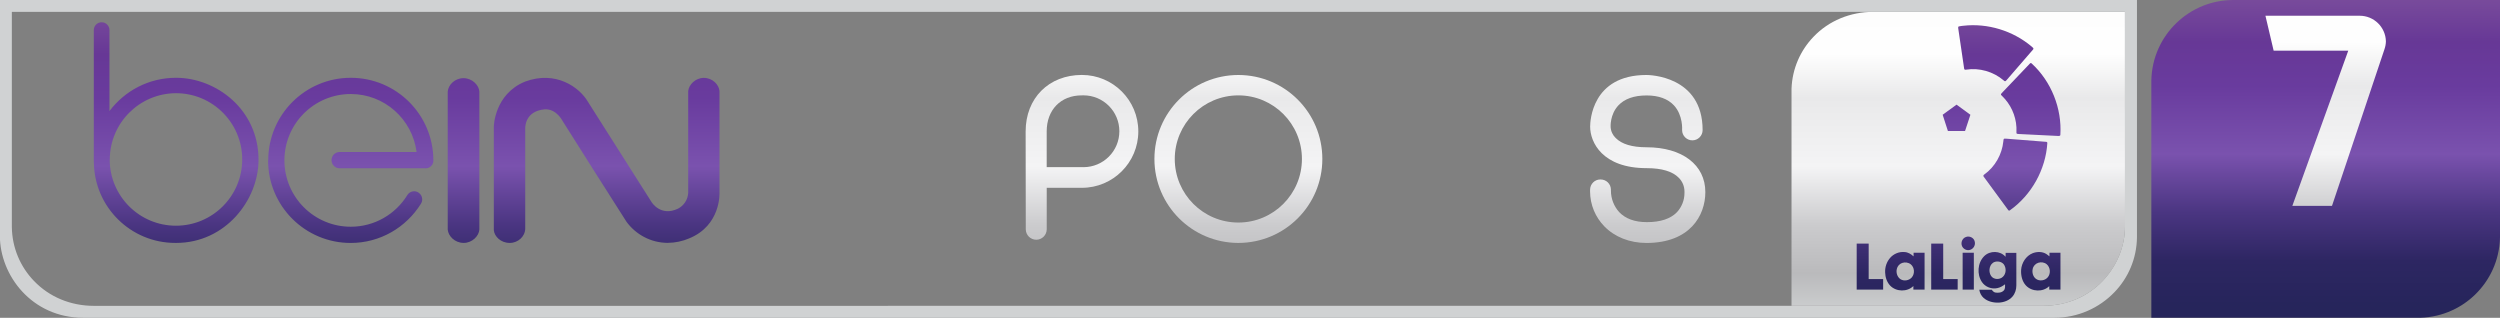 <?xml version="1.0" encoding="UTF-8"?>
<!-- Generator: Adobe Illustrator 21.0.0, SVG Export Plug-In . SVG Version: 6.00 Build 0)  -->
<svg id="Layer_1" width="286.17" height="36.375" version="1.1" viewBox="0 0 286.17 36.375" xml:space="preserve" xmlns="http://www.w3.org/2000/svg" xmlns:cc="http://creativecommons.org/ns#" xmlns:dc="http://purl.org/dc/elements/1.1/" xmlns:rdf="http://www.w3.org/1999/02/22-rdf-syntax-ns#" xmlns:xlink="http://www.w3.org/1999/xlink"><rect x="0" y="0" width="286.17" height="36.375" fill="#808080" stroke="none"/><defs id="defs31"><linearGradient id="linearGradient1988" x1="178.3" x2="178.3" y1="36.367" y2=".001" gradientUnits="userSpaceOnUse" xlink:href="#linearGradient4179"/><linearGradient id="linearGradient4179"><stop id="stop4181" stop-color="#26255b" offset="0"/><stop id="stop4195" stop-color="#2d2662" offset=".139"/><stop id="stop4191" stop-color="#4a3581" offset=".291"/><stop id="stop4187" stop-color="#7a52ae" offset=".476"/><stop id="stop4189" stop-color="#693b9e" offset=".692"/><stop id="stop4193" stop-color="#673896" offset=".83"/><stop id="stop4183" stop-color="#7d509d" offset="1"/></linearGradient><linearGradient id="linearGradient1986" x1="178.3" x2="178.3" y1="36.367" y2=".001" gradientUnits="userSpaceOnUse" xlink:href="#linearGradient1728"/><linearGradient id="linearGradient1728"><stop id="stop1714" stop-color="#d0d2d3" offset="0"/><stop id="stop1716" stop-color="#bababc" offset=".139"/><stop id="stop1718" stop-color="#cbcbcd" offset=".291"/><stop id="stop1720" stop-color="#f4f4f5" offset=".476"/><stop id="stop1722" stop-color="#e9e9ea" offset=".692"/><stop id="stop1724" stop-color="#fefefe" offset=".83"/><stop id="stop1726" stop-color="#fdfdfd" offset="1"/></linearGradient></defs>
<g id="g864" transform="translate(156.26 -1.408)" stroke-width="1.137"><path id="path4-4" d="m129.88 1.41h-30.32c-5.185-0.095-9.465 4.032-9.56 9.217v27.153h30.3c5.185 0.122 9.487-3.981 9.609-9.166 0-0.018 1e-3 -0.036 1e-3 -0.054v-27.15z" fill="url(#linearGradient1988)" style="font-variant-east_asian:normal"/><path id="path6-2" d="m116.68 7.06-6 17.91h-4.54l6.4-17.76h-8.54l-0.94-4h10.79c1.63 0 2.962 1.301 3 2.93-8e-3 0.314-0.066 0.624-0.17 0.92z" fill="url(#linearGradient1986)" style="font-variant-east_asian:normal"/><path id="path8-28" d="m113.85 28c-1.072-1.145-2.869-1.204-4.014-0.132-0.606 0.568-0.933 1.372-0.896 2.202v5c0 0.276 0.224 0.5 0.5 0.5s0.5-0.224 0.5-0.5v-2h3.67v2c0 0.276 0.224 0.5 0.5 0.5s0.5-0.224 0.5-0.5v-5c0.036-0.764-0.238-1.511-0.76-2.07zm-0.24 4.08h-3.67v-2c0-1.013 0.822-1.835 1.835-1.835s1.835 0.822 1.835 1.835zm8.29 2.69-2.34-3.35 2.27-3.24c0.059-0.089 0.09-0.193 0.09-0.3 0.083-0.276-0.074-0.567-0.35-0.65s-0.567 0.074-0.65 0.35l-2.05 2.93-2.05-2.93c-0.096-0.143-0.257-0.229-0.43-0.23-0.285 5e-3 -0.515 0.235-0.52 0.52 1e-3 0.108 0.036 0.213 0.1 0.3l2.27 3.24-2.34 3.35c-0.166 0.237-0.107 0.564 0.13 0.73s0.564 0.107 0.73-0.13l2.12-3 2.12 3c0.166 0.237 0.493 0.296 0.73 0.13s0.296-0.493 0.13-0.73zm-15.13-7.22c-0.263-0.122-0.55-0.187-0.84-0.19-0.65-0.01-1.235 0.39-1.46 1-0.22 0.52-1.33 3.15-1.39 3.29s-0.15 0.29-0.3 0.29-0.2 0-0.3-0.29-1.16-2.77-1.39-3.29c-0.225-0.61-0.81-1.01-1.46-1-0.29 2e-3 -0.577 0.066-0.84 0.19-0.549 0.28-0.904 0.834-0.93 1.45v6c0 0.298 0.242 0.54 0.54 0.54s0.54-0.242 0.54-0.54v-5.81c-0.01-0.273 0.155-0.522 0.41-0.62 0.298-0.108 0.628 0.043 0.74 0.34 0.18 0.45 0.79 1.89 1.11 2.74l0.1 0.26c0.237 0.828 1.1 1.308 1.928 1.072 0.518-0.148 0.923-0.553 1.072-1.072l0.1-0.26c0.32-0.85 0.93-2.29 1.11-2.74 0.108-0.295 0.435-0.447 0.73-0.34 0.255 0.098 0.42 0.347 0.41 0.62v5.87c0 0.298 0.242 0.54 0.54 0.54s0.54-0.242 0.54-0.54v-6.06c-0.039-0.615-0.406-1.161-0.96-1.43z" fill="url(#linearGradient1986)" style="font-variant-east_asian:normal"/></g>
<g id="g909" transform="translate(-.015 8e-6)"><path id="path32-8-6" d="m244.63 0.001v27.173c-0.031 2.437-1.002 4.639-2.57 6.268l2e-3 -0.003c-1.742 1.812-4.186 2.937-6.893 2.937h-225.62c-5.898 0-9.549-4.864-9.549-9.396v-26.979z" fill="url(#linearGradient1988)" stroke-width="1.137"/><g id="g1490" fill="url(#linearGradient1986)" stroke-width="1.137"><path id="path22-6-2-0" d="m214.48 1.357c-2.68 0-5.124 1.017-6.883 2.861-1.49 1.55-2.428 3.636-2.51 5.94v24.847l28.74 2.19e-4c5.826 0 9.431-4.633 9.431-9.047l-5e-3 -24.601z"/><path id="path22-6-3" d="m1.369 1.361v24.627c0.031 2.393 0.986 4.56 2.524 6.16l0.005 0.005c1.761 1.842 4.199 2.857 6.877 2.857h71.553c5.825 0 9.431-4.633 9.431-9.047l-0.011-24.601z"/></g><g id="g1976" fill="url(#linearGradient1986)" stroke-width="1.137"><path id="path6-9" d="m118.63 27.443c0.664 0 1.201-0.538 1.202-1.2v-4.744h4.024c3.567 0 6.46-2.892 6.46-6.46s-2.892-6.46-6.46-6.46c-3.79 0-6.438 2.658-6.438 6.46l0.016 11.195v8e-3c0 0.661 0.535 1.198 1.196 1.2zm5.205-16.525c0.06-0.003 0.13-0.004 0.2-0.004 2.271 0 4.111 1.84 4.111 4.111s-1.84 4.111-4.111 4.111c-0.07 0-0.141-0.002-0.21-0.006h0.01-4.007v-4.089c0-2.466 1.609-4.123 4.007-4.123z"/><path id="path8-1" d="m108.24 19.25c1.724 0 2.962 0.374 3.676 1.111 0.399 0.402 0.644 0.957 0.644 1.568 0 0.019 0 0.04-1e-3 0.059v-0.003c1e-3 0.031 1e-3 0.067 1e-3 0.102 0 0.85-0.327 1.624-0.863 2.201l2e-3 -0.002c-0.732 0.753-1.885 1.138-3.425 1.138h-0.024c-1.385 0-2.455-0.392-3.17-1.153-0.585-0.647-0.943-1.509-0.943-2.455 0-0.037 1e-3 -0.075 1e-3 -0.113v0.006c0-0.657-0.533-1.19-1.19-1.19s-1.19 0.533-1.19 1.19c-2e-3 0.056-3e-3 0.122-3e-3 0.188 0 1.558 0.618 2.972 1.623 4.01l-1e-3 -0.001c1.198 1.227 2.915 1.903 4.831 1.903 4.972 0 6.736-3.132 6.736-5.82 0-3.116-2.642-5.131-6.726-5.131-1.648 0-2.831-0.355-3.523-1.054-0.339-0.32-0.558-0.765-0.588-1.259v-0.006c0-0.014-0.09-1.419 0.881-2.465 0.707-0.761 1.802-1.147 3.248-1.147 1.371 0 2.425 0.392 3.122 1.138 1.057 1.147 0.934 2.793 0.934 2.829 0 0.649 0.526 1.174 1.174 1.174s1.174-0.526 1.174-1.174c0-6.235-6.151-6.307-6.411-6.307h-0.032c-6.253 0-6.435 5.309-6.435 5.914-6e-3 1.764 1.358 4.749 6.473 4.749z"/><path id="path14-5" d="m183.22 20.542h-0.016c-0.644 0-1.168 0.519-1.174 1.163v0.001c-2e-3 0.056-3e-3 0.122-3e-3 0.186 0 1.562 0.621 2.978 1.63 4.015l-1e-3 -0.001c1.196 1.227 2.91 1.905 4.829 1.905 4.972 0 6.738-3.132 6.738-5.822 0-3.116-2.642-5.131-6.732-5.131-1.645 0-2.829-0.355-3.523-1.055-0.339-0.322-0.558-0.765-0.588-1.259v-0.006c0-0.014-0.092-1.419 0.881-2.465 0.707-0.761 1.801-1.147 3.248-1.147 1.371 0 2.428 0.392 3.122 1.138 1.057 1.147 0.935 2.793 0.932 2.826 0 0.649 0.526 1.174 1.174 1.174s1.174-0.526 1.174-1.174c0-6.235-6.151-6.305-6.413-6.305h-0.029c-6.251 0-6.432 5.307-6.432 5.914 0 1.762 1.371 4.75 6.478 4.75 1.725 0 2.962 0.374 3.676 1.111 0.399 0.403 0.644 0.959 0.644 1.572 0 0.019 0 0.037-1e-3 0.056v-0.002c1e-3 0.03 1e-3 0.065 1e-3 0.1 0 0.851-0.327 1.625-0.863 2.205l2e-3 -0.002c-0.728 0.753-1.881 1.138-3.422 1.138h-0.027c-1.387 0-2.451-0.392-3.17-1.153-0.584-0.649-0.941-1.513-0.941-2.458 0-0.036 0-0.073 1e-3 -0.109v0.006c-3e-3 -0.647-0.527-1.169-1.174-1.169h-0.023 1e-3z"/><path id="path16-1" d="m168.72 11.368h4.173v14.878c0.027 0.646 0.557 1.159 1.207 1.159s1.18-0.514 1.207-1.157v-14.88h4.175c0.666 0 1.207-0.54 1.207-1.207 0-0.667-0.54-1.207-1.207-1.207h-10.767c-0.666 0-1.207 0.54-1.207 1.207 0 0.667 0.54 1.207 1.207 1.207z"/><path id="path20" d="m141.77 27.807c5.308 0 9.611-4.303 9.611-9.611 0-5.309-4.303-9.611-9.611-9.611s-9.611 4.303-9.611 9.611v0.004c7e-3 5.305 4.306 9.603 9.611 9.608zm0-16.889c4.017 0.002 7.274 3.259 7.274 7.278 0 4.02-3.258 7.278-7.278 7.278-4.019 0-7.276-3.256-7.278-7.274 1e-3 -4.021 3.26-7.281 7.281-7.282z"/><path id="path26" d="m154.45 27.446c0.664 0 1.202-0.536 1.206-1.2v-4.673h3.833l3.206 5.213c0.215 0.369 0.609 0.614 1.059 0.614 0.223 0 0.431-0.059 0.61-0.163l-6e-3 0.003c0.28-0.163 0.485-0.426 0.569-0.739l2e-3 -0.009c0.027-0.095 0.043-0.205 0.043-0.317 0-0.223-0.061-0.432-0.167-0.61l3e-3 0.006-2.715-4.46c2.43-0.974 4.114-3.311 4.114-6.039 0-3.584-2.905-6.489-6.489-6.489h-3e-3c-3.812 0-6.476 2.674-6.476 6.503l0.011 11.158c2e-3 0.661 0.536 1.198 1.198 1.202zm5.235-16.516c0.027-0.001 0.058-0.001 0.09-0.001 2.282 0 4.132 1.85 4.132 4.132s-1.85 4.132-4.132 4.132c-0.032 0-0.064 0-0.094-0.001h5e-3 -4.037v-4.111c0-2.488 1.621-4.154 4.037-4.154z"/></g><path id="path32-2-7" d="m30.719 18.356c0-5.22 4.231-9.451 9.451-9.451s9.451 4.231 9.451 9.451c0 0.011 0.001 0.024 0.001 0.037 0 0.482-0.391 0.873-0.873 0.873-0.022 0-0.043-0.001-0.065-0.002h0.002-9.835c-0.495-0.024-0.889-0.431-0.889-0.931s0.393-0.907 0.886-0.931h8.854c-0.491-3.764-3.676-6.64-7.535-6.64-4.195 0-7.595 3.4-7.595 7.595s3.4 7.595 7.595 7.595c2.733 0 5.129-1.443 6.466-3.609l0.019-0.033c0.133-0.203 0.34-0.349 0.581-0.4l0.006-0.001c0.055-0.011 0.117-0.018 0.182-0.018 0.19 0 0.367 0.059 0.511 0.159l-0.003-0.002c0.252 0.167 0.417 0.45 0.417 0.772 0 0.188-0.056 0.361-0.151 0.506l0.002-0.003c-1.693 2.709-4.66 4.486-8.042 4.486-5.22 0-9.451-4.231-9.451-9.451v-0.003zm-19.967 0.276v-15.187c0-0.495 0.401-0.897 0.897-0.897s0.897 0.401 0.897 0.897v9.269c1.75-2.323 4.504-3.809 7.604-3.809h0.032-0.001c4.533 0 9.427 3.588 9.427 9.386 0 4.596-3.786 9.516-9.427 9.516h-0.101c-5.096 0-9.237-4.091-9.319-9.168v-8e-3zm1.821-0.339c0.024 4.171 3.409 7.543 7.584 7.543 4.188 0 7.584-3.396 7.584-7.584s-3.396-7.584-7.584-7.584h-0.002c-4.188 0.023-7.573 3.422-7.573 7.613v0.01zm45.788 9.516c0.965 0 1.775-0.759 1.775-1.655v-11.379c0-0.084-0.122-2.048 2.23-2.26 1.371-0.078 2.049 1.347 2.07 1.371 0.272 0.444 6.619 10.469 7.289 11.493 1.069 1.46 2.772 2.404 4.695 2.422h0.003c0.893-8e-3 1.74-0.194 2.51-0.525l-0.042 0.016c3.661-1.49 3.484-5.189 3.482-5.216v-11.653c-0.059-0.726-0.783-1.506-1.791-1.509-0.979 0-1.736 0.8-1.791 1.533v11.649c-0.048 0.777-0.502 1.44-1.151 1.78l-0.011 0.006c-1.983 0.941-2.999-0.699-3.042-0.772l-7.264-11.444c-0.956-1.656-3.663-3.642-7.215-2.322-3.482 1.431-3.566 5.089-3.566 5.121v11.892c0.068 0.697 0.78 1.449 1.829 1.452zm-5.286 0c1.002 0 1.762-0.805 1.81-1.523v-15.819c-0.053-0.716-0.808-1.515-1.81-1.521-1.01 0-1.752 0.783-1.809 1.536v15.803c0.062 0.732 0.805 1.515 1.815 1.521z" fill="url(#linearGradient1988)" stroke-width="1.137"/><g id="g1333" fill="url(#linearGradient1988)" stroke-width=".113"><g id="g1319"><path id="path4-1" class="st0" d="m215.82 6.988c1.361 0.794 2.734 1.588 4.107 2.382 0.102 0.079 0.204-0.023 0.25-0.125 0.771-1.327 2.133-2.292 3.653-2.564 0.113 0 0.227-0.079 0.182-0.204-0.284-1.543-0.579-3.097-0.862-4.64-0.034-0.182-0.238-0.102-0.352-0.079-2.836 0.556-5.4 2.348-6.886 4.833-0.079 0.125-0.25 0.295-0.091 0.397z"/><path id="path6-8-1" class="st1" d="m224.85 7.872c0.011 0.113 0.136 0.125 0.227 0.102 1.52-0.238 3.12 0.227 4.288 1.225 0.057 0.045 0.125 0.125 0.204 0.091 0.068-0.034 0.113-0.102 0.159-0.147 0.998-1.157 2.008-2.314 3.006-3.472 0.136-0.147-0.079-0.261-0.17-0.352-2.144-1.804-5.026-2.689-7.817-2.371-0.17 0.023-0.352 0.034-0.522 0.079-0.079 0.045-0.068 0.136-0.057 0.216z"/><path id="path8-8-6" class="st2" d="m213.63 15.882c1.464-0.567 2.927-1.123 4.391-1.69 0.125-0.023 0.125-0.159 0.079-0.25-0.567-1.429-0.465-3.097 0.261-4.436 0.034-0.068 0.091-0.147 0.045-0.227-0.068-0.068-0.159-0.102-0.238-0.159-1.316-0.703-2.621-1.407-3.937-2.11-0.068-0.034-0.147-0.079-0.216-0.034-1.509 2.655-1.713 6.002-0.579 8.826 0.011 0.102 0.113 0.125 0.193 0.079z"/><path id="path10-4-2" class="st3" d="m235.86 15.451c0.193-3.041-1.044-6.138-3.29-8.191-0.068-0.057-0.125-0.057-0.193 0.011-1.078 1.123-2.144 2.258-3.222 3.381-0.057 0.057-0.125 0.136-0.079 0.216 0.136 0.159 0.306 0.295 0.442 0.465 0.896 1.021 1.384 2.394 1.316 3.755 0 0.079-0.023 0.193 0.068 0.227 0.125 0.034 0.261 0.023 0.386 0.034 1.452 0.068 2.904 0.136 4.356 0.216 0.091 0 0.204-0.011 0.216-0.113z"/><g id="g1307"><path id="path12-1-3" class="st4" d="m222.12 17.107c1.248 0.681 2.859 0.601 4.027-0.204 0.749-0.499 1.316-1.259 1.577-2.122 0.272-0.874 0.216-1.849-0.147-2.7-0.363-0.84-1.032-1.554-1.849-1.963-0.715-0.363-1.543-0.499-2.337-0.374-1.361 0.182-2.587 1.146-3.086 2.428-0.363 0.885-0.374 1.906-0.034 2.814 0.329 0.908 0.998 1.679 1.849 2.122zm-1.77-3.562c0.057 0.159 0.125 0.306 0.216 0.454 0.079-0.42 0.261-0.828 0.556-1.146 0.363 0.068 0.726 0.159 1.101 0.216-0.34-0.159-0.681-0.306-1.021-0.465-0.045-0.42 0.045-0.851 0.227-1.225-0.159 0.068-0.306 0.159-0.442 0.238 0.476-0.692 1.191-1.214 1.997-1.452-0.136 0.113-0.261 0.227-0.386 0.352 0.42-0.057 0.862 0 1.248 0.17 0.045 0.374 0.079 0.749 0.125 1.123 0.057-0.374 0.079-0.749 0.136-1.123 0.397-0.159 0.828-0.216 1.248-0.159-0.125-0.125-0.25-0.238-0.374-0.352 0.805 0.238 1.52 0.749 1.985 1.441-0.147-0.091-0.295-0.17-0.442-0.238 0.182 0.374 0.272 0.805 0.238 1.225-0.34 0.159-0.692 0.306-1.021 0.476 0.363-0.068 0.737-0.147 1.101-0.216 0.284 0.318 0.465 0.726 0.545 1.146 0.079-0.147 0.147-0.295 0.216-0.454 0.011 0.828-0.25 1.645-0.749 2.303 0.034-0.159 0.068-0.318 0.091-0.476-0.306 0.295-0.681 0.499-1.101 0.601-0.261-0.284-0.511-0.567-0.771-0.84 0.17 0.34 0.374 0.658 0.556 0.998-0.216 0.363-0.545 0.647-0.896 0.862 0.159 0.034 0.318 0.057 0.476 0.068-0.771 0.261-1.634 0.261-2.417 0 0.159-0.011 0.318-0.034 0.488-0.068-0.374-0.204-0.692-0.499-0.919-0.862 0.182-0.329 0.374-0.658 0.556-0.998-0.272 0.272-0.522 0.567-0.783 0.84-0.408-0.091-0.794-0.306-1.101-0.601 0.023 0.159 0.057 0.306 0.079 0.465-0.522-0.669-0.794-1.486-0.76-2.303z"/><path id="path16-0-1" class="st4" d="m224.95 14.997c0.204-0.624 0.408-1.248 0.613-1.861-0.533-0.386-1.055-0.771-1.588-1.157-0.533 0.386-1.055 0.771-1.588 1.157 0.204 0.624 0.408 1.248 0.601 1.861z"/></g><path id="path18-1-6" class="st6" d="m219.07 23.222c0.102 0.034 0.147-0.091 0.17-0.159 0.465-1.486 0.93-2.972 1.395-4.47 0.045-0.125-0.091-0.17-0.182-0.204-1.475-0.454-2.723-1.577-3.324-2.995-0.034-0.136-0.182-0.159-0.284-0.091-1.418 0.613-2.836 1.225-4.266 1.838-0.068 0.023-0.136 0.079-0.113 0.159 1.18 2.836 3.676 5.071 6.603 5.922z"/><path id="path20-1-2" class="st7" d="m230.07 24.084c2.485-1.758 4.118-4.674 4.3-7.726 0-0.079-0.079-0.125-0.159-0.125-1.486-0.125-2.972-0.227-4.459-0.352-0.102 0-0.216-0.023-0.318-0.011-0.113 0.057-0.068 0.216-0.102 0.318-0.147 1.486-0.953 2.904-2.167 3.778-0.091 0.045-0.17 0.17-0.079 0.261 0.919 1.259 1.849 2.519 2.768 3.767 0.045 0.079 0.136 0.159 0.216 0.091z"/><path id="path22-7-4" class="st8" d="m219.62 24.867c2.859 0.817 6.058 0.329 8.543-1.305 0.091-0.068 0.284-0.147 0.204-0.295-0.874-1.305-1.747-2.609-2.632-3.914-0.034-0.079-0.147-0.147-0.227-0.068-1.293 0.885-2.972 1.18-4.493 0.76-0.102-0.045-0.238-0.011-0.238 0.113-0.42 1.498-0.828 3.006-1.248 4.504-0.034 0.079 0 0.182 0.091 0.204z"/></g><path id="path24-1-6" class="st5" d="m225.06 27.125c-0.397 0.125-0.613 0.601-0.476 0.987 0.113 0.363 0.533 0.601 0.896 0.499 0.408-0.079 0.692-0.545 0.579-0.953-0.079-0.431-0.59-0.692-0.998-0.533zm-11.141 0.76h-1.373v5.264h3.029v-1.203h-1.656zm8.531 0h-1.373v5.264h3.029v-1.203h-1.656zm-3.392 1.044v0.42c-0.295-0.272-0.647-0.488-1.055-0.499-0.601-0.057-1.214 0.204-1.611 0.647-0.408 0.454-0.613 1.066-0.59 1.668 0.011 0.556 0.193 1.135 0.59 1.543 0.692 0.703 1.94 0.726 2.643 0.034v0.408h1.282v-4.22c-0.408-0.011-0.84 0-1.259 0zm-0.193 2.814c-0.306 0.363-0.896 0.476-1.305 0.216-0.374-0.25-0.522-0.749-0.42-1.169 0.068-0.318 0.306-0.59 0.613-0.692 0.329-0.113 0.726-0.057 0.998 0.17 0.42 0.352 0.465 1.055 0.113 1.475zm10.721-2.348c-0.601-0.715-1.792-0.726-2.439-0.079-0.771 0.76-0.862 2.087-0.261 2.972 0.374 0.556 1.101 0.84 1.758 0.692 0.329-0.068 0.624-0.238 0.885-0.442 0 0.238 0.034 0.511-0.136 0.703-0.238 0.261-0.613 0.295-0.942 0.25-0.193-0.023-0.34-0.17-0.442-0.329h-1.429c0.057 0.363 0.227 0.703 0.499 0.942 0.476 0.42 1.146 0.567 1.77 0.533 0.567-0.034 1.157-0.25 1.532-0.692 0.295-0.34 0.442-0.805 0.442-1.259v-3.744h-1.225c-0.011 0.136-0.011 0.295-0.011 0.454zm-0.295 2.28c-0.363 0.363-1.066 0.352-1.361-0.091-0.352-0.511-0.204-1.418 0.442-1.611 0.363-0.102 0.794 0 1.021 0.295 0.295 0.42 0.272 1.055-0.102 1.407zm5.321-2.326c-0.125-0.102-0.238-0.204-0.374-0.284-0.465-0.284-1.055-0.272-1.554-0.079-0.76 0.306-1.259 1.101-1.316 1.906-0.034 0.635 0.113 1.316 0.545 1.781 0.681 0.737 1.963 0.783 2.677 0.079v0.397h1.282v-4.22h-1.259zm-0.204 2.405c-0.329 0.374-0.942 0.465-1.35 0.159-0.34-0.261-0.454-0.737-0.363-1.135 0.068-0.329 0.318-0.601 0.647-0.703 0.318-0.102 0.692-0.045 0.953 0.17 0.431 0.363 0.488 1.089 0.113 1.509zm-9.734 1.395h1.282v-4.22h-1.282z"/></g><path id="path32-8-1" d="m0.001-6.4e-5v26.979c0 4.532 3.649 9.396 9.547 9.396h225.62c2.707 0 5.151-1.126 6.893-2.938 1.565-1.628 2.538-3.829 2.568-6.264v-27.174zm243.25 1.357 6e-3 24.6c0 4.414-3.606 9.049-9.432 9.049l-223.05 0.004c-2.678 2e-6 -5.114-1.016-6.875-2.857l-0.006-0.004c-1.537-1.6-2.493-3.767-2.523-6.16v-24.627z" fill="#d0d2d3" stroke-width="1.137"/></g></svg>
